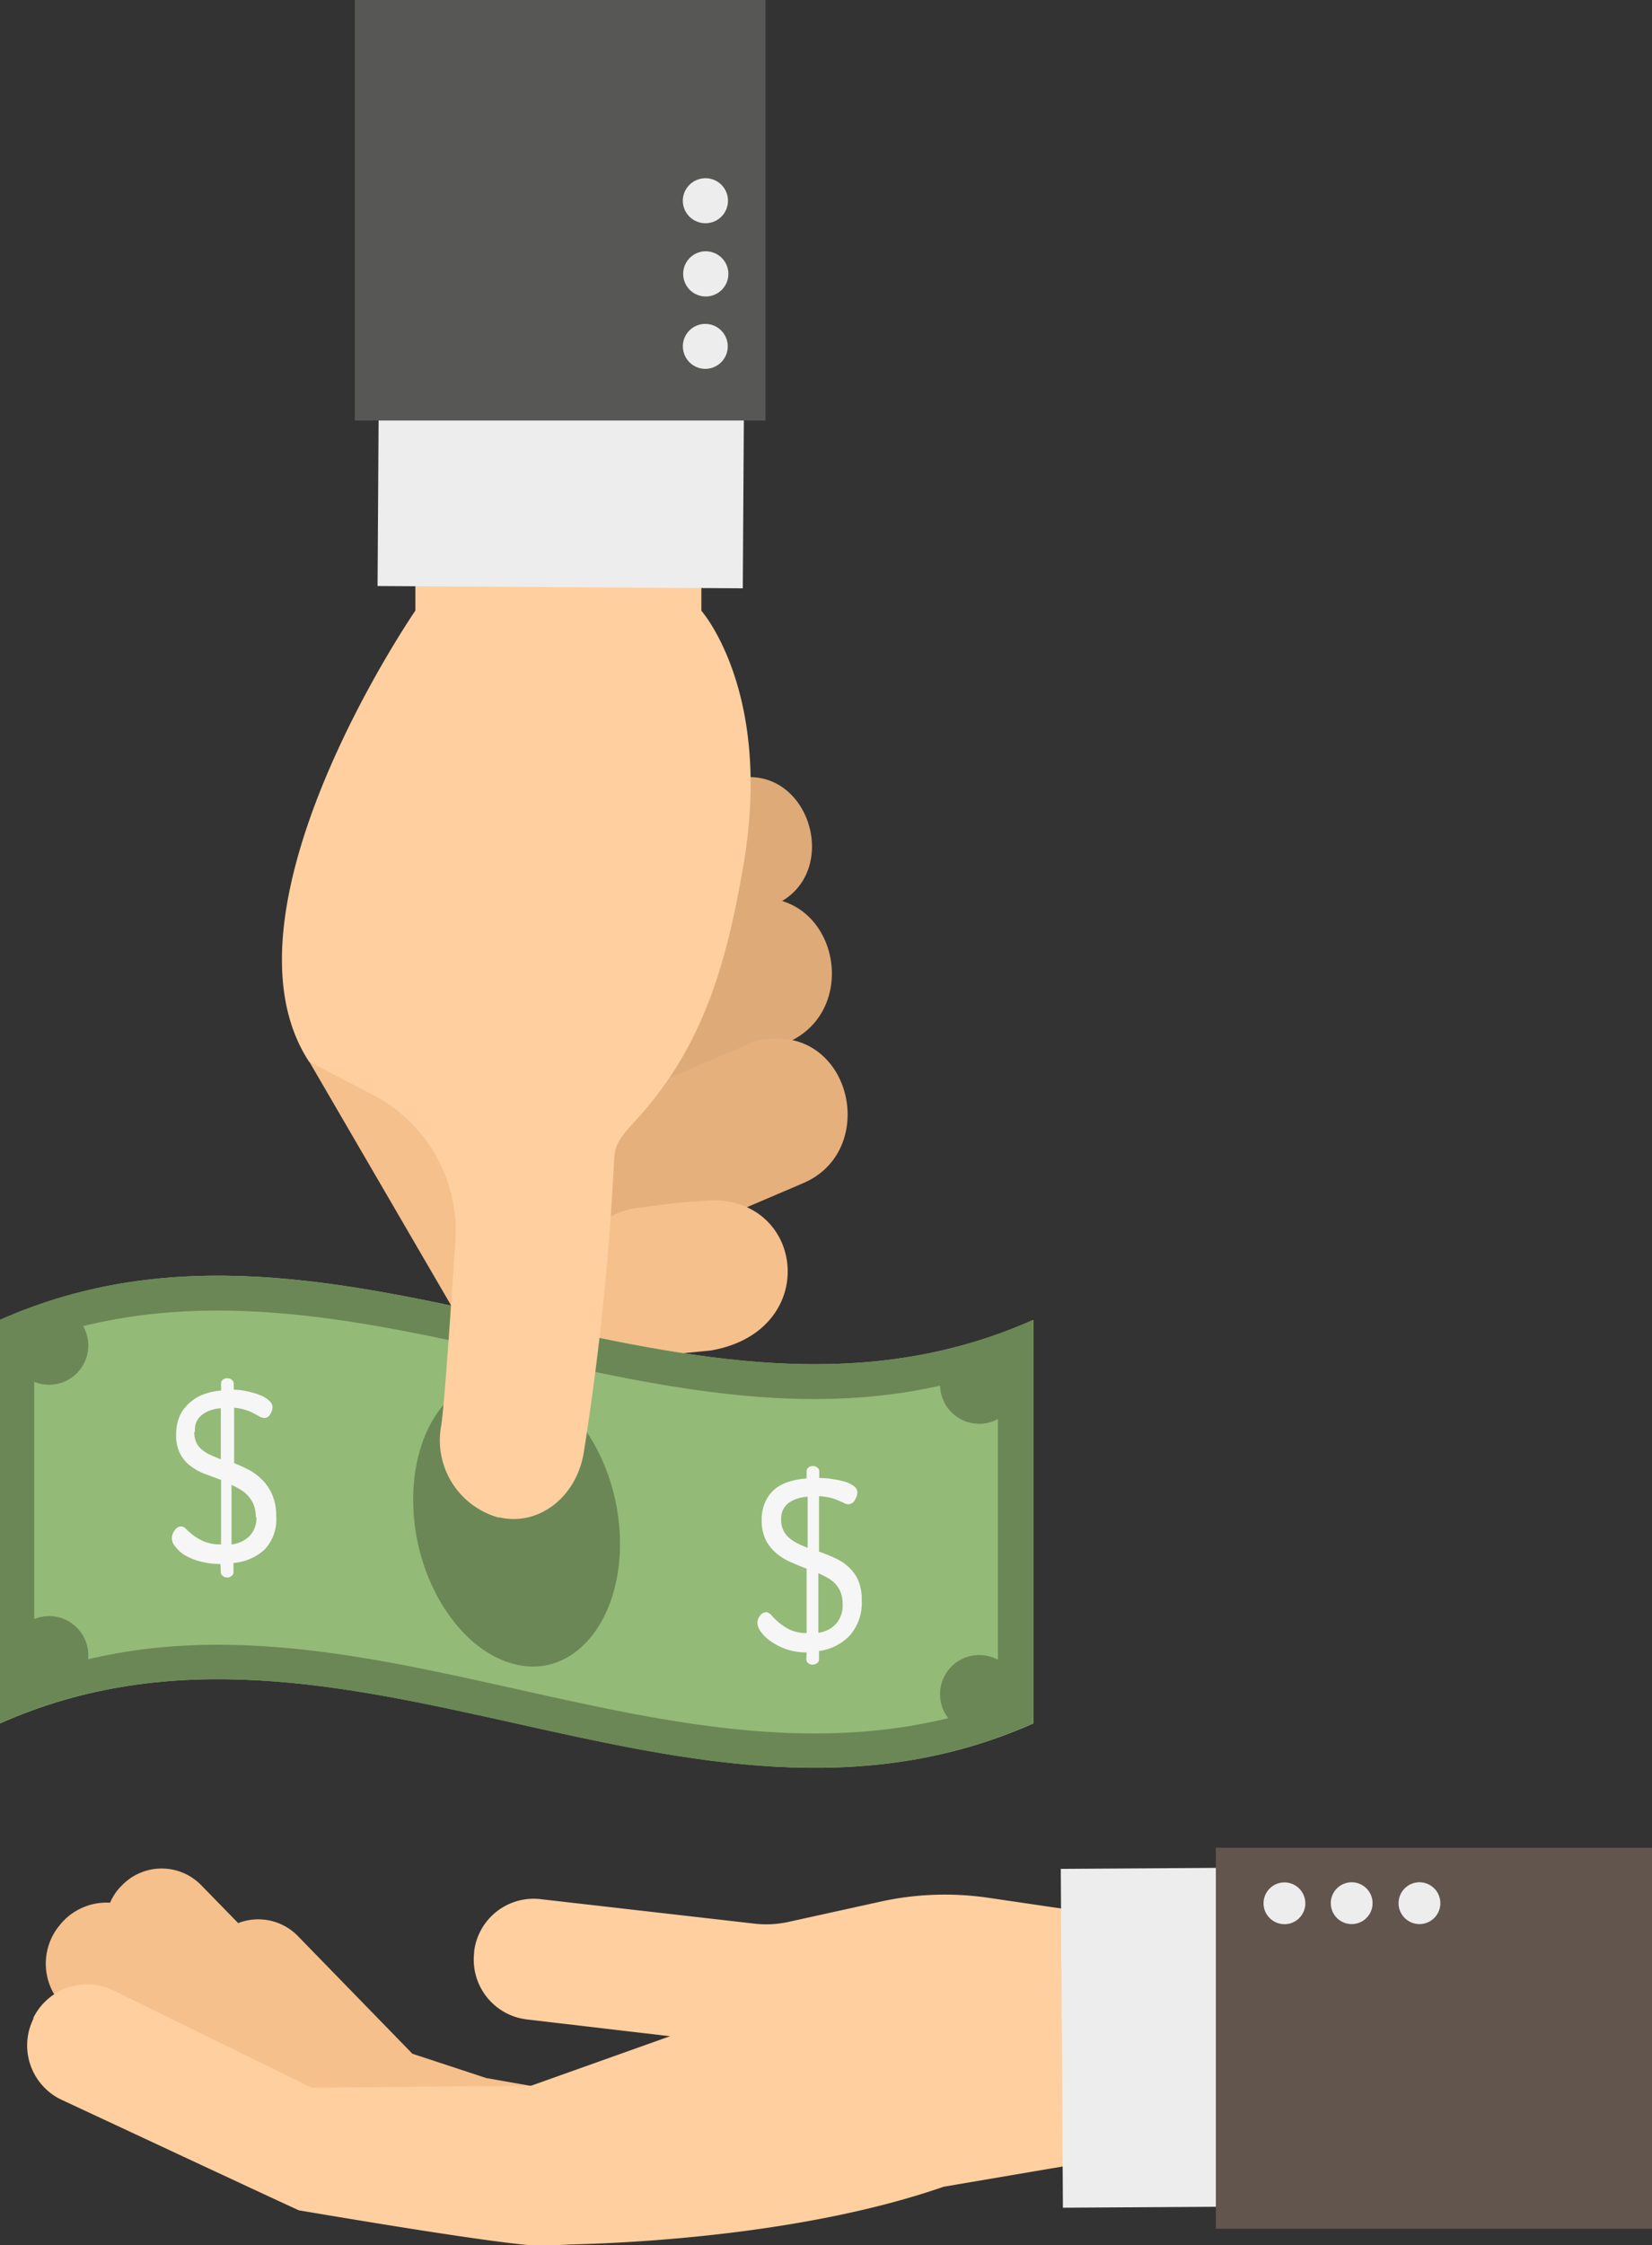 <svg id="Layer_1" data-name="Layer 1" xmlns="http://www.w3.org/2000/svg" viewBox="0 0 126.51 171.86"><rect x="0" y="0" width="126.51" height="171.86" fill="#333333" stroke="none"/><defs><style>.cls-1{fill:#f5c08c;}.cls-2{fill:#ffcf9f;}.cls-3{fill:#ededed;}.cls-4{fill:#61554e;}.cls-5{fill:#deaa78;}.cls-6{fill:#e6b07c;}.cls-7{fill:#93ba77;}.cls-7,.cls-8{fill-rule:evenodd;}.cls-8{fill:#6b8756;}.cls-9{fill:#f6f6f6;}.cls-10{fill:#575756;}</style></defs><title>main_logo</title><path class="cls-1" d="M207.74,263.38l-3.93-.69-5.65-1.86-8.76-9a4.24,4.24,0,0,0-4.58-1L182,247.94a4.23,4.23,0,0,0-6-.08l-.06.06a4.09,4.09,0,0,0-.93,1.35,4.58,4.58,0,0,0-3.92,1.8l-.06.07a4.61,4.61,0,0,0,.86,6.45l14.33,11,.14.08a3.66,3.66,0,0,0,.42.26c.13.07.25.14.39.2s.26.1.4.15l.48.14.16,0,17.74,3.17a4.61,4.61,0,0,0,5.34-3.72l0-.09A4.54,4.54,0,0,0,207.74,263.38Z" transform="translate(-166.58 -103.62)"/><path class="cls-2" d="M253.62,250.56l-11.37-1.67a22.9,22.9,0,0,0-8.21.29L227,250.73a7.92,7.92,0,0,1-2.66.14L208,249a4.59,4.59,0,0,0-5.11,4v.09a4.61,4.61,0,0,0,4,5.11l11,1.29-10.64,3.79-16.8.15L175.3,256a4.6,4.6,0,0,0-6.16,2.07l0,.08a4.6,4.6,0,0,0,2.08,6.17s18.2,8.5,18.26,8.5,13.47,2.32,17.74,2.67c.8.06,1.92,0,3.06-.06,4.74-.11,18-.75,28.57-4.42l14.82-2.52Z" transform="translate(-166.58 -103.62)"/><rect class="cls-3" x="247.87" y="246.65" width="14.97" height="25.94" transform="translate(-168.18 -102.03) rotate(-0.36)"/><rect class="cls-4" x="93.11" y="141.44" width="33.4" height="29.17"/><path class="cls-3" d="M273.77,249.83a1.6,1.6,0,1,1,2,1A1.6,1.6,0,0,1,273.77,249.83Z" transform="translate(-166.58 -103.62)"/><path class="cls-3" d="M268.58,249.83a1.6,1.6,0,1,1,2,1A1.6,1.6,0,0,1,268.58,249.83Z" transform="translate(-166.58 -103.62)"/><path class="cls-3" d="M263.43,249.84a1.6,1.6,0,1,1,2,1A1.61,1.61,0,0,1,263.43,249.84Z" transform="translate(-166.58 -103.62)"/><path class="cls-5" d="M223.31,172.54l-7.09,2.73a6.16,6.16,0,0,0-3.76,7.51l0,.11a5.46,5.46,0,0,0,7.29,3.27l7.09-2.72C232.89,180.86,230.51,170.89,223.31,172.54Z" transform="translate(-166.58 -103.62)"/><path class="cls-5" d="M222.23,163.4l-5.59,2.46a5.25,5.25,0,0,0-2.59,6.64l0,.09a4.59,4.59,0,0,0,6.13,2.81l5.59-2.46C231.39,170.63,228.46,161.34,222.23,163.4Z" transform="translate(-166.58 -103.62)"/><path class="cls-6" d="M224.49,183.29,214,187.78c-3,1.17-3.67,2.79-2.69,5.77l-1,1.85a5.46,5.46,0,0,0,7.29,3.27l10.51-4.49C234.08,191.61,231.69,181.64,224.49,183.29Z" transform="translate(-166.58 -103.62)"/><path class="cls-1" d="M220,195.59c-1.1,0-4.41.47-4.41.47a5.87,5.87,0,0,0-5.3,6.27v.11c.29,3.11-4.34,6.07-1.12,5.72L221,207C229.82,205.49,228.15,194.41,220,195.59Z" transform="translate(-166.58 -103.62)"/><polygon class="cls-1" points="23.68 81.26 35.07 100.83 37.1 83.65 23.68 81.26"/><path class="cls-7" d="M245.71,235.55c-26.38,11.75-52.76-11.74-79.13,0V204.66c26.37-11.74,52.75,11.74,79.13,0Z" transform="translate(-166.58 -103.62)"/><path class="cls-8" d="M243,208.4V234c-24.6,8.81-49.2-11-73.8-2.14V206.26c24.6-8.81,49.2,10.94,73.8,2.14Zm2.67-3.74c-26.38,11.74-52.76-11.74-79.13,0v30.89c26.37-11.74,52.75,11.75,79.13,0V204.66Z" transform="translate(-166.58 -103.62)"/><path class="cls-8" d="M214.06,221.8c0,6-3.55,10.24-7.92,9.25s-7.92-6.6-7.92-12.63,3.55-10.25,7.92-9.26S214.06,215.76,214.06,221.8Z" transform="translate(-166.58 -103.62)"/><path class="cls-9" d="M183.46,223.34a5.81,5.81,0,0,1-1.57-.2,4.84,4.84,0,0,1-1.19-.49A2.57,2.57,0,0,1,180,222a1,1,0,0,1-.26-.63,1,1,0,0,1,.21-.59.64.64,0,0,1,.48-.32.56.56,0,0,1,.4.2q.21.21.54.48a4.65,4.65,0,0,0,.84.48,3.23,3.23,0,0,0,1.3.22v-4.93l-1.23-.46a4.23,4.23,0,0,1-1.11-.61,2.76,2.76,0,0,1-.79-.93,3,3,0,0,1-.31-1.46,3.46,3.46,0,0,1,.3-1.5,3,3,0,0,1,.79-1,3.4,3.4,0,0,1,1.11-.63,5.37,5.37,0,0,1,1.24-.26v-.56a.36.36,0,0,1,.14-.27.51.51,0,0,1,.35-.11.52.52,0,0,1,.33.12.38.38,0,0,1,.15.28V210a4.44,4.44,0,0,1,1,.12,5.6,5.6,0,0,1,1,.29,2.07,2.07,0,0,1,.7.42.69.69,0,0,1,.27.52,1.11,1.11,0,0,1-.18.53.49.49,0,0,1-.49.28.68.68,0,0,1-.33-.11c-.11-.07-.26-.15-.44-.24a3.06,3.06,0,0,0-.63-.26,3.94,3.94,0,0,0-.87-.17v4.24c.4.16.79.34,1.18.54a4.44,4.44,0,0,1,1,.77,3.53,3.53,0,0,1,.75,1.14,4,4,0,0,1,.29,1.63,3.33,3.33,0,0,1-.91,2.56,4,4,0,0,1-2.36,1V224a.33.33,0,0,1-.15.26.52.52,0,0,1-.33.12.57.57,0,0,1-.35-.13.36.36,0,0,1-.14-.27Zm-2-10.11a1.82,1.82,0,0,0,.16.82,1.47,1.47,0,0,0,.44.55,2.75,2.75,0,0,0,.65.4c.24.11.5.22.78.32v-3.9a2.77,2.77,0,0,0-.79.16,2.17,2.17,0,0,0-.64.34,1.47,1.47,0,0,0-.44.55A1.64,1.64,0,0,0,181.51,213.23Zm4.71,6.54a2.61,2.61,0,0,0-.15-.92,2.39,2.39,0,0,0-.4-.68,2.57,2.57,0,0,0-.59-.5,5.46,5.46,0,0,0-.72-.38v4.55a2.28,2.28,0,0,0,1.37-.63A2,2,0,0,0,186.22,219.77Z" transform="translate(-166.58 -103.62)"/><path class="cls-9" d="M228.35,230.11a4.79,4.79,0,0,1-1.57-.25,4.91,4.91,0,0,1-1.19-.61,3.08,3.08,0,0,1-.75-.73,1.19,1.19,0,0,1-.26-.68.9.9,0,0,1,.21-.55.57.57,0,0,1,.48-.26.67.67,0,0,1,.4.25,5.48,5.48,0,0,0,.54.53,4.21,4.21,0,0,0,.84.55,3,3,0,0,0,1.3.27V223.7c-.41-.16-.82-.32-1.23-.51a4.16,4.16,0,0,1-1.11-.69,3.33,3.33,0,0,1-.79-1,3.4,3.4,0,0,1-.31-1.5,3.19,3.19,0,0,1,.3-1.46,2.72,2.72,0,0,1,.79-1,3.35,3.35,0,0,1,1.11-.53,5.87,5.87,0,0,1,1.24-.22v-.56a.36.36,0,0,1,.14-.27.54.54,0,0,1,.68,0,.34.34,0,0,1,.15.27v.53a5.92,5.92,0,0,1,1,.08,7.17,7.17,0,0,1,.95.2,2.18,2.18,0,0,1,.7.34.61.61,0,0,1,.27.49,1.21,1.21,0,0,1-.18.55.6.6,0,0,1-.49.35.72.72,0,0,1-.33-.08,3.88,3.88,0,0,0-.44-.2,3.83,3.83,0,0,0-.63-.22,5.07,5.07,0,0,0-.87-.12v4.24c.4.14.79.3,1.18.48a3.83,3.83,0,0,1,1.05.67,3.09,3.09,0,0,1,.75,1,3.69,3.69,0,0,1,.29,1.58,3.75,3.75,0,0,1-.91,2.69,3.94,3.94,0,0,1-2.36,1.19v.66a.34.34,0,0,1-.15.27.52.52,0,0,1-.33.12.53.53,0,0,1-.35-.12.36.36,0,0,1-.14-.27Zm-1.95-10.19a1.85,1.85,0,0,0,.16.82,1.61,1.61,0,0,0,.44.59,3.19,3.19,0,0,0,.65.43,7,7,0,0,0,.78.34v-3.91a3.17,3.17,0,0,0-.79.15,2.12,2.12,0,0,0-.64.31,1.43,1.43,0,0,0-.44.51A1.61,1.61,0,0,0,226.4,219.92Zm4.71,6.51a2.52,2.52,0,0,0-.15-.91,2.1,2.1,0,0,0-.4-.65,2.4,2.4,0,0,0-.59-.46,6,6,0,0,0-.72-.36v4.56a2.24,2.24,0,0,0,1.37-.71A2.14,2.14,0,0,0,231.11,226.43Z" transform="translate(-166.58 -103.62)"/><path class="cls-8" d="M173.34,206.62a3,3,0,1,1-3-3A3,3,0,0,1,173.34,206.62Z" transform="translate(-166.58 -103.62)"/><path class="cls-8" d="M173.34,230.33a3,3,0,1,1-3-3A3,3,0,0,1,173.34,230.33Z" transform="translate(-166.58 -103.62)"/><path class="cls-8" d="M244.57,233.31a3,3,0,1,1-3-3A3,3,0,0,1,244.57,233.31Z" transform="translate(-166.58 -103.62)"/><path class="cls-8" d="M244.57,209.61a3,3,0,1,1-3-3A3,3,0,0,1,244.57,209.61Z" transform="translate(-166.58 -103.62)"/><path class="cls-2" d="M198.39,150.36h0s-15.74,22.9-8.15,34.52l5.2,2.71a11.76,11.76,0,0,1,6,11.3c-.05.63-.09,1.18-.11,1.59l-.21,3.05c-.33,4.85-.6,8.23-.75,9.2a6.14,6.14,0,0,0,4.37,7.05l.12,0c3,.67,5.91-1.58,6.44-5.06a209.79,209.79,0,0,0,2.32-22.52v0c.07-1.22.92-2,1.7-2.88,4.78-5.25,6.8-11.15,8.23-19.7,2.18-13.11-3.26-19.25-3.26-19.25v-22H198.39Z" transform="translate(-166.58 -103.62)"/><rect class="cls-3" x="201.44" y="126.5" width="16.14" height="27.97" transform="translate(-98.85 245.5) rotate(-89.64)"/><rect class="cls-10" x="27.17" width="31.45" height="32.19"/><path class="cls-3" d="M220.06,120.62a1.72,1.72,0,1,0,1.09-3.27,1.74,1.74,0,0,0-2.19,1.09A1.72,1.72,0,0,0,220.06,120.62Z" transform="translate(-166.58 -103.62)"/><path class="cls-3" d="M220.06,126.22A1.73,1.73,0,1,0,219,124,1.73,1.73,0,0,0,220.06,126.22Z" transform="translate(-166.58 -103.62)"/><path class="cls-3" d="M220.06,131.77a1.72,1.72,0,1,0-1.1-2.18A1.73,1.73,0,0,0,220.06,131.77Z" transform="translate(-166.58 -103.62)"/></svg>